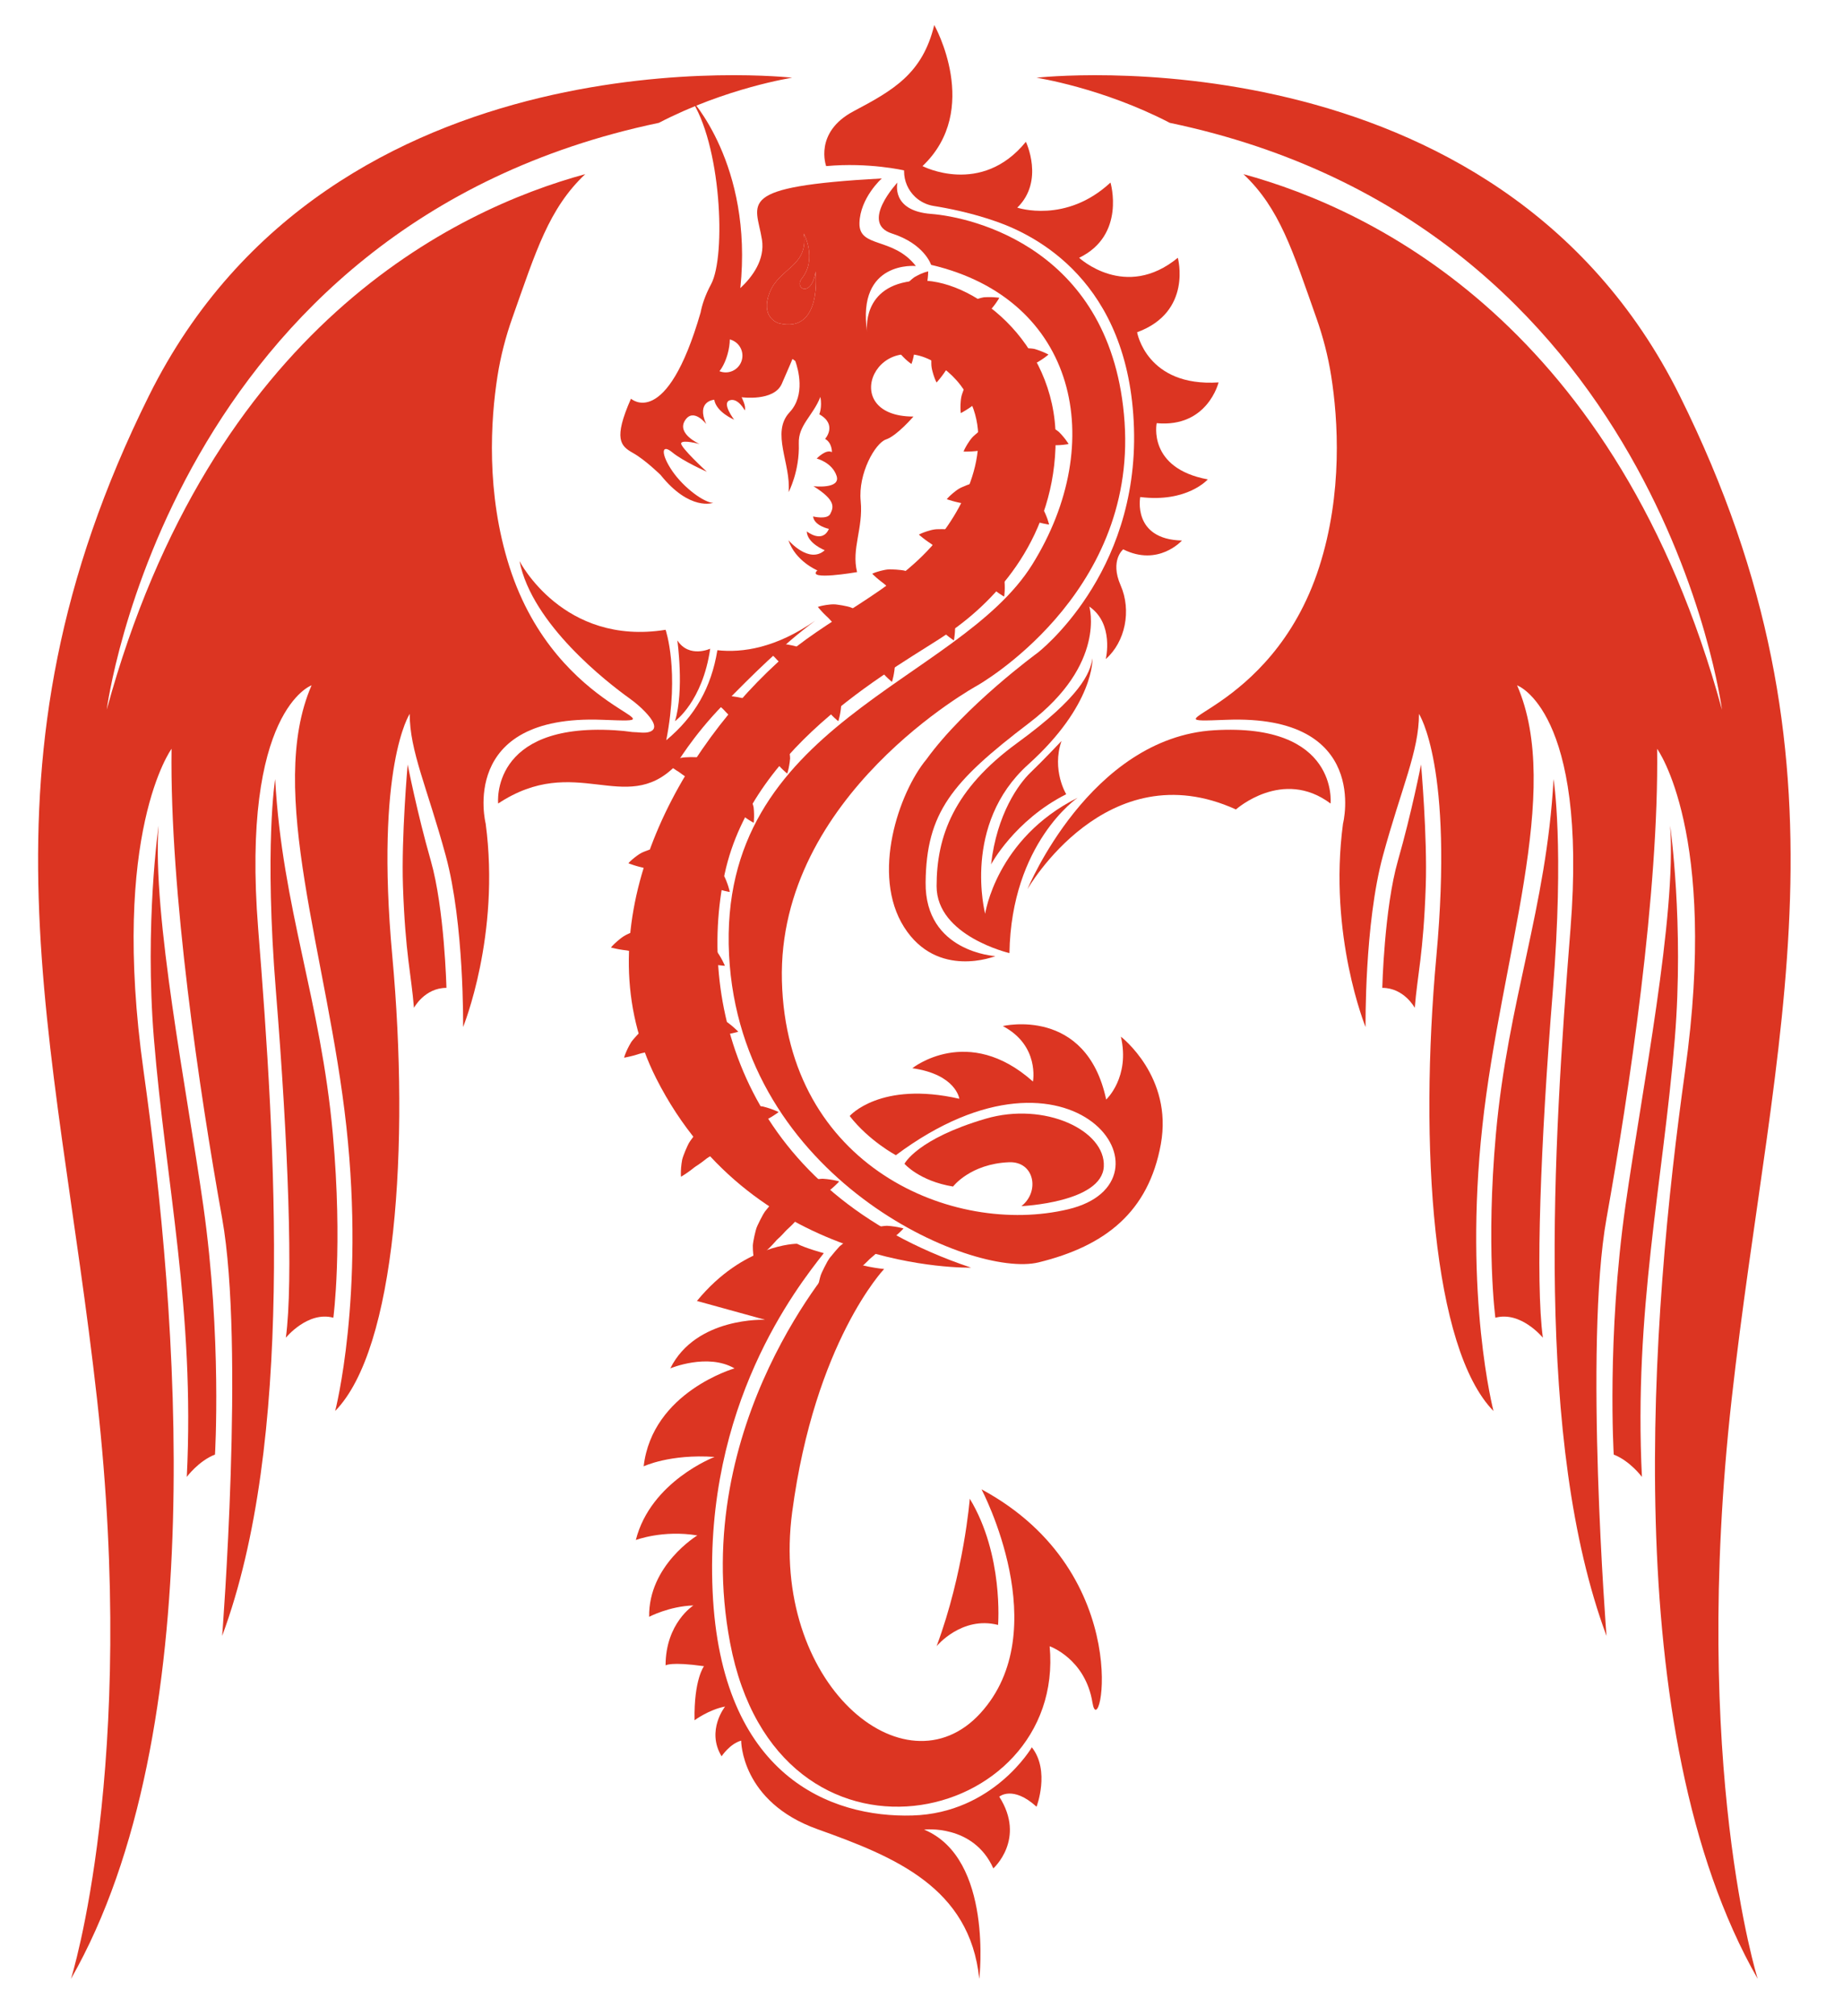 <?xml version="1.0" encoding="utf-8"?>
<!-- Generator: Adobe Illustrator 16.0.0, SVG Export Plug-In . SVG Version: 6.00 Build 0)  -->
<!DOCTYPE svg PUBLIC "-//W3C//DTD SVG 1.1//EN" "http://www.w3.org/Graphics/SVG/1.1/DTD/svg11.dtd">
<svg version="1.1" id="Layer_1" xmlns="http://www.w3.org/2000/svg" xmlns:xlink="http://www.w3.org/1999/xlink" x="0px" y="0px"
	 width="258px" height="282px" viewBox="0 0 258 282" enable-background="new 0 0 258 282" xml:space="preserve">
<g>
	<path fill="#DC3522" d="M130.346,37.055c0,0-0.932-2.934-5.482-4.386c-4.55-1.453,0.768-7.128,0.768-7.128
		s-0.987,3.948,4.716,4.387c5.702,0.438,25.438,4.824,27.082,29.166c1.645,24.342-20.669,36.842-20.669,36.842
		s-27.96,15.296-27.302,41.282c0.658,25.986,23.958,35.8,40.077,31.964c16.116-3.839,0.877-26.207-24.123-7.566
		c0,0-3.728-1.975-6.469-5.482c0,0,4.276-4.934,15.351-2.412c0,0-0.439-3.398-6.579-4.275c0,0,7.785-6.25,16.886,1.863
		c0,0,0.961-5.043-4.222-7.758c0,0,11.679-2.796,14.474,10.279c0,0,3.373-3.124,2.057-8.799c0,0,7.318,5.592,5.592,15.05
		c-1.727,9.457-7.729,14.228-17.104,16.528c-9.375,2.303-41.752-11.719-43.338-43.009c-1.645-32.44,32.072-37.993,42.433-54.604
		C155.17,61.876,150.74,41.824,130.346,37.055z"/>
	<path fill="#DC3522" d="M115.653,23.239c0,0-1.754-4.715,3.838-7.676c5.592-2.96,9.649-5.263,11.294-12.062
		c0,0,6.688,11.843-1.645,19.737c0,0,8.223,4.276,14.473-3.399c0,0,2.632,5.482-1.205,9.211c0,0,6.797,2.302,13.047-3.51
		c0,0,2.193,7.347-4.385,10.526c0,0,6.469,6.031,13.813,0c0,0,2.084,7.566-5.7,10.417c0,0,1.315,7.675,11.403,7.018
		c0,0-1.536,6.359-8.663,5.701c0,0-1.314,6.305,7.154,7.867c0,0-2.878,3.29-9.456,2.468c0,0-1.151,5.921,5.838,6.085
		c0,0-3.289,3.701-8.224,1.233c0,0-1.893,1.535-0.356,5.044c1.536,3.509,0.658,7.895-2.083,10.307c0,0,1.206-4.934-2.303-7.346
		c0,0,2.413,8.034-8.441,16.298c-10.857,8.263-14.365,12.539-14.475,22.298c-0.109,9.759,9.759,10.307,9.759,10.307
		s-8.114,3.29-12.774-4.057c-4.66-7.347-0.713-18.859,3.125-23.465c5.429-7.511,15.569-14.912,15.569-14.912
		s14.146-10.854,13.487-31.469c-0.658-20.614-13.926-26.974-19.188-28.837c-3.535-1.252-6.972-1.911-8.847-2.208
		c-0.974-0.154-1.878-0.597-2.597-1.271l0,0c-0.989-0.929-1.55-2.225-1.55-3.582v-0.121
		C126.563,23.842,121.629,22.69,115.653,23.239z"/>
	<path fill="#DC3522" d="M94.134,65.93c-1.634-2.372-1.59-3.934-0.037-2.657c1.553,1.282,4.85,2.724,4.85,2.724
		s-3.814-3.499-3.589-4.009c0.225-0.51,2.58,0.134,2.58,0.134s-3.229-1.405-2.054-3.284c1.178-1.881,2.982,0.493,2.982,0.493
		c-1.472-3.231,1.117-3.407,1.117-3.407c0.307,1.757,2.788,2.788,2.788,2.788s-1.785-2.316-0.617-2.706
		c1.165-0.388,2.101,1.405,2.101,1.405c0.243-0.543-0.44-1.835-0.44-1.835s4.518,0.631,5.626-1.876
		c1.108-2.508,1.498-3.486,1.498-3.486c0.137,0.099,0.268,0.198,0.396,0.298c0.388,1.088,1.458,4.762-0.795,7.161
		c-2.669,2.843,0.233,7.24-0.148,11.183c0,0,1.568-2.939,1.43-6.807c-0.092-2.577,2-3.886,3.021-6.521
		c0.274,1.465-0.152,2.432-0.152,2.432c2.602,1.459,0.813,3.446,0.813,3.446c1.008,0.566,0.953,1.852,0.953,1.852
		c-0.828-0.47-2.124,0.896-2.124,0.896s2.146,0.525,2.778,2.42c0.633,1.899-3.234,1.449-3.234,1.449
		c3.245,2.016,2.779,2.999,2.357,3.865c-0.417,0.857-2.412,0.369-2.412,0.369c0.158,1.312,2.215,1.737,2.215,1.737
		c-0.932,2.11-3.095,0.35-3.095,0.35c0.046,1.661,2.512,2.638,2.512,2.638c-2.211,1.979-5.084-1.404-5.084-1.404
		c0.985,2.954,4.054,4.225,4.054,4.225c-1.646,1.483,5.558,0.237,5.558,0.237c-0.819-3.265,0.88-6.101,0.505-9.939
		c-0.379-3.843,2.027-8.114,3.547-8.621c1.523-0.508,3.836-3.202,3.836-3.202c-11.029,0.005-4.925-13.656,4.121-6.825
		c0.923,0.697,1.764,1.508,2.468,2.427c5.242,6.835,1.355,16.16-3.543,21.965c-5.959,7.063-15.265,10.602-22.057,16.824
		c-15.338,14.051-27.256,37.931-16.999,58.2c13.816,27.302,44.08,26.479,44.08,26.479c-31.416-10.524-38.486-36.513-34.494-55.098
		c3.993-18.585,24.625-29.111,31.367-33.717c6.744-4.605,14.967-13.486,14.967-27.138s-11.842-22.697-19.571-22.121
		c-7.73,0.575-6.825,7.154-6.825,7.154c-1.48-10.033,6.825-9.211,6.825-9.211c-3.207-4.111-7.977-2.467-7.895-6.003
		c0.082-3.536,3.125-6.25,3.125-6.25c-20.806,1.151-17.599,3.372-16.776,8.553c0.446,2.808-1.317,5.195-3.025,6.795
		c1.806-17.334-7.035-26.596-7.035-26.596c4.366,6.26,5.069,22.088,2.941,26.045c-0.851,1.581-1.271,2.923-1.47,3.966
		c-4.796,16.565-9.745,12.052-9.745,12.052c-2.504,5.669-1.454,6.618,0.278,7.593c1.732,0.97,3.869,3.077,3.869,3.077
		c4.1,5.111,7.359,3.9,7.359,3.9C98.59,70.331,95.771,68.295,94.134,65.93z M107.759,40.893c1.371-3.454,5.428-3.619,4.77-8.224
		c0,0,1.896,3.549-0.274,6.281c-1.151,1.449,1.371,2.765,1.919-0.964c0,0,0.987,8.772-5.154,7.237
		C108.828,45.176,106.388,44.346,107.759,40.893z M100.716,51.932c0.443-0.549,0.864-1.407,1.144-2.415
		c0.203-0.731,0.301-1.435,0.303-2.031c0.684,0.173,1.282,0.651,1.581,1.351c0.508,1.19-0.044,2.566-1.234,3.075
		C101.914,52.165,101.272,52.154,100.716,51.932z"/>
	<path fill="#DC3522" d="M112.529,32.669c0,0,1.896,3.549-0.274,6.281c-1.151,1.449,1.371,2.765,1.919-0.964
		c0,0,0.987,8.772-5.154,7.237c-0.191-0.048-2.631-0.878-1.261-4.331C109.129,37.438,113.187,37.273,112.529,32.669z"/>
	<g>
		<g>
			<path fill="#DC3522" d="M127.59,50.924c0,0-0.054-0.04-0.154-0.114c-0.094-0.076-0.262-0.18-0.418-0.329
				c-0.164-0.146-0.375-0.32-0.569-0.536c-0.102-0.105-0.21-0.219-0.325-0.337c-0.11-0.126-0.188-0.295-0.291-0.457
				c-0.189-0.335-0.379-0.719-0.557-1.144c-0.198-0.435-0.253-0.854-0.355-1.324c-0.085-0.463-0.18-0.952-0.144-1.444
				c0.015-0.493,0.052-0.997,0.113-1.497c0.12-0.488,0.26-0.973,0.42-1.439c0.138-0.475,0.402-0.896,0.642-1.3
				c0.257-0.397,0.469-0.791,0.789-1.098c0.304-0.314,0.605-0.594,0.892-0.834c0.151-0.115,0.276-0.235,0.428-0.326
				c0.157-0.083,0.307-0.162,0.447-0.237c0.27-0.151,0.535-0.25,0.743-0.333c0.202-0.088,0.392-0.124,0.506-0.16
				c0.118-0.031,0.181-0.048,0.181-0.048s-0.002,0.068-0.01,0.197c-0.01,0.124-0.002,0.324-0.031,0.534
				c-0.024,0.217-0.041,0.481-0.095,0.746c-0.049,0.269-0.089,0.571-0.112,0.902c-0.035,0.322-0.084,0.654-0.148,0.985
				c-0.087,0.32-0.075,0.699-0.15,1.041c-0.053,0.352-0.158,0.689-0.182,1.057c-0.049,0.358-0.121,0.713-0.214,1.063
				c-0.038,0.359-0.098,0.716-0.18,1.068c-0.111,0.352-0.126,0.703-0.204,1.051c-0.051,0.337-0.195,0.713-0.229,1.008
				c-0.058,0.309-0.135,0.619-0.219,0.925c-0.103,0.295-0.162,0.628-0.199,0.922c-0.035,0.288-0.108,0.552-0.158,0.767
				c-0.042,0.212-0.121,0.393-0.154,0.509C127.611,50.86,127.59,50.924,127.59,50.924z"/>
			<path fill="#DC3522" d="M139.893,41.664c0,0-0.14,0.269-0.42,0.662c-0.141,0.194-0.309,0.438-0.518,0.685
				c-0.215,0.245-0.454,0.521-0.629,0.824c-0.198,0.293-0.408,0.586-0.633,0.865c-0.23,0.252-0.438,0.648-0.688,0.948
				c-0.238,0.326-0.521,0.614-0.74,0.971c-0.229,0.345-0.494,0.662-0.757,0.981c-0.229,0.345-0.454,0.69-0.719,1.009
				c-0.274,0.314-0.472,0.664-0.712,0.987c-0.217,0.332-0.529,0.621-0.711,0.947c-0.209,0.315-0.43,0.617-0.652,0.9
				c-0.244,0.279-0.427,0.554-0.593,0.805c-0.17,0.25-0.353,0.471-0.497,0.66c-0.294,0.376-0.514,0.604-0.514,0.604
				s-0.146-0.25-0.31-0.712c-0.079-0.23-0.184-0.518-0.264-0.852c-0.093-0.337-0.165-0.718-0.16-1.126
				c-0.01-0.412-0.001-0.863,0.034-1.344c0.015-0.488,0.186-0.952,0.318-1.457c0.154-0.494,0.295-1.028,0.586-1.488
				c0.252-0.483,0.552-0.953,0.847-1.423c0.364-0.418,0.729-0.837,1.12-1.219c0.359-0.407,0.824-0.699,1.255-0.987
				c0.448-0.277,0.825-0.558,1.313-0.734c0.467-0.186,0.91-0.332,1.314-0.445c0.204-0.048,0.396-0.115,0.576-0.135
				c0.182-0.008,0.348-0.022,0.512-0.023c0.323-0.012,0.618,0.008,0.857,0.016C139.596,41.607,139.893,41.664,139.893,41.664z"/>
			<path fill="#DC3522" d="M146.773,49.604c0,0-0.222,0.206-0.617,0.482c-0.199,0.135-0.439,0.308-0.719,0.47
				c-0.287,0.157-0.604,0.335-0.871,0.563c-0.285,0.209-0.582,0.414-0.887,0.602c-0.304,0.158-0.633,0.462-0.97,0.66
				c-0.334,0.227-0.696,0.401-1.022,0.663c-0.332,0.247-0.688,0.457-1.045,0.669c-0.332,0.247-0.66,0.496-1.017,0.707
				c-0.364,0.203-0.669,0.466-1.004,0.688c-0.315,0.24-0.707,0.407-0.988,0.652c-0.304,0.227-0.612,0.436-0.919,0.628
				c-0.322,0.18-0.589,0.376-0.828,0.557c-0.246,0.178-0.492,0.324-0.691,0.453c-0.403,0.255-0.688,0.396-0.688,0.396
				s-0.052-0.284-0.052-0.774c0.003-0.244,0.002-0.55,0.039-0.892c0.026-0.348,0.087-0.731,0.229-1.114
				c0.129-0.391,0.289-0.813,0.484-1.253c0.18-0.454,0.495-0.834,0.791-1.264c0.313-0.413,0.624-0.868,1.055-1.204
				c0.4-0.369,0.84-0.71,1.276-1.054c0.485-0.271,0.97-0.541,1.466-0.769c0.477-0.262,1.014-0.379,1.516-0.505
				c0.517-0.11,0.965-0.247,1.484-0.248c0.502-0.018,0.969-0.006,1.389,0.024c0.207,0.023,0.41,0.025,0.588,0.068
				c0.172,0.053,0.334,0.095,0.49,0.15c0.307,0.098,0.578,0.215,0.801,0.305C146.514,49.45,146.773,49.604,146.773,49.604z"/>
			<path fill="#DC3522" d="M149.594,62.119c0,0-0.295,0.069-0.775,0.114c-0.238,0.019-0.532,0.051-0.855,0.053
				c-0.326-0.004-0.689-0.006-1.035,0.06c-0.352,0.04-0.71,0.072-1.068,0.084c-0.342-0.012-0.777,0.09-1.168,0.096
				c-0.401,0.031-0.805,0.005-1.217,0.07c-0.412,0.051-0.824,0.057-1.238,0.065c-0.41,0.05-0.82,0.104-1.233,0.111
				c-0.417-0.003-0.812,0.075-1.213,0.104c-0.394,0.053-0.815,0.004-1.183,0.078c-0.375,0.047-0.748,0.075-1.107,0.092
				c-0.37-0.003-0.698,0.036-0.996,0.074c-0.301,0.033-0.588,0.039-0.824,0.053c-0.478,0.022-0.794,0.005-0.794,0.005
				s0.095-0.273,0.339-0.699c0.123-0.211,0.272-0.477,0.473-0.755c0.195-0.29,0.438-0.593,0.752-0.855
				c0.306-0.275,0.652-0.563,1.041-0.85c0.38-0.307,0.843-0.48,1.313-0.708c0.477-0.205,0.973-0.446,1.512-0.525
				c0.531-0.123,1.082-0.202,1.631-0.284c0.556,0.005,1.111,0.009,1.654,0.056c0.545,0.008,1.067,0.171,1.566,0.31
				c0.503,0.16,0.962,0.263,1.413,0.519c0.444,0.232,0.846,0.474,1.194,0.707c0.17,0.124,0.345,0.226,0.478,0.351
				c0.124,0.131,0.244,0.248,0.353,0.372c0.219,0.237,0.396,0.474,0.547,0.661C149.443,61.857,149.594,62.119,149.594,62.119z"/>
			<path fill="#DC3522" d="M146.859,73.383c0,0-0.303-0.024-0.773-0.132c-0.232-0.056-0.523-0.117-0.83-0.215
				c-0.311-0.104-0.654-0.22-1.003-0.264c-0.347-0.07-0.698-0.151-1.042-0.25c-0.32-0.118-0.768-0.156-1.141-0.271
				c-0.394-0.095-0.768-0.244-1.18-0.31c-0.406-0.079-0.803-0.201-1.197-0.321c-0.406-0.079-0.813-0.154-1.209-0.275
				c-0.396-0.133-0.795-0.181-1.185-0.277c-0.391-0.071-0.776-0.249-1.147-0.292c-0.373-0.071-0.735-0.159-1.084-0.255
				c-0.351-0.117-0.674-0.182-0.969-0.238c-0.297-0.062-0.572-0.145-0.801-0.205c-0.46-0.126-0.756-0.24-0.756-0.24
				s0.175-0.23,0.538-0.561c0.183-0.162,0.407-0.368,0.685-0.571c0.275-0.216,0.601-0.428,0.979-0.581
				c0.376-0.168,0.796-0.333,1.253-0.486c0.457-0.174,0.95-0.195,1.467-0.267c0.517-0.047,1.063-0.124,1.601-0.032
				c0.543,0.048,1.092,0.144,1.641,0.234c0.525,0.177,1.053,0.353,1.555,0.565c0.516,0.176,0.963,0.493,1.395,0.779
				c0.431,0.309,0.834,0.548,1.185,0.931c0.351,0.359,0.656,0.712,0.917,1.042c0.122,0.17,0.26,0.321,0.346,0.48
				c0.078,0.164,0.155,0.313,0.219,0.464c0.136,0.293,0.231,0.573,0.316,0.798C146.797,73.087,146.859,73.383,146.859,73.383z"/>
			<path fill="#DC3522" d="M140.57,83.463c0,0-0.271-0.137-0.666-0.412c-0.195-0.14-0.44-0.306-0.688-0.512
				c-0.247-0.213-0.524-0.449-0.83-0.622c-0.294-0.195-0.59-0.401-0.87-0.623c-0.255-0.229-0.654-0.433-0.955-0.68
				c-0.328-0.235-0.619-0.516-0.979-0.73c-0.346-0.227-0.667-0.487-0.988-0.748c-0.347-0.227-0.693-0.448-1.016-0.709
				c-0.316-0.272-0.668-0.466-0.994-0.703c-0.334-0.213-0.626-0.522-0.954-0.702c-0.317-0.205-0.622-0.424-0.907-0.644
				c-0.281-0.24-0.557-0.421-0.81-0.585c-0.251-0.169-0.475-0.349-0.665-0.491c-0.379-0.29-0.61-0.507-0.61-0.507
				s0.249-0.147,0.709-0.316c0.23-0.082,0.516-0.188,0.848-0.272c0.336-0.097,0.717-0.172,1.125-0.171
				c0.412-0.014,0.863-0.009,1.345,0.021c0.487,0.011,0.954,0.176,1.459,0.305c0.496,0.15,1.03,0.285,1.495,0.571
				c0.484,0.248,0.958,0.543,1.431,0.834c0.421,0.361,0.845,0.723,1.229,1.108c0.412,0.356,0.707,0.819,1,1.246
				c0.281,0.447,0.563,0.82,0.746,1.307c0.188,0.465,0.342,0.907,0.457,1.311c0.051,0.204,0.119,0.396,0.141,0.576
				c0.01,0.181,0.027,0.348,0.027,0.512c0.016,0.322,0,0.617-0.006,0.857C140.625,83.165,140.57,83.463,140.57,83.463z"/>
			<path fill="#DC3522" d="M133.532,89.592c0,0-0.263-0.151-0.642-0.449c-0.188-0.15-0.424-0.329-0.66-0.549
				c-0.234-0.227-0.498-0.479-0.793-0.667c-0.285-0.212-0.566-0.435-0.836-0.672c-0.24-0.243-0.627-0.468-0.914-0.731
				c-0.314-0.254-0.589-0.549-0.936-0.784c-0.333-0.246-0.639-0.524-0.946-0.803c-0.333-0.245-0.668-0.486-0.974-0.765
				c-0.301-0.289-0.642-0.503-0.953-0.757c-0.322-0.231-0.596-0.558-0.913-0.755c-0.306-0.223-0.597-0.458-0.87-0.693
				c-0.267-0.256-0.533-0.452-0.776-0.63c-0.241-0.182-0.454-0.374-0.636-0.526c-0.362-0.312-0.581-0.541-0.581-0.541
				s0.257-0.134,0.726-0.276c0.234-0.069,0.526-0.159,0.863-0.225c0.34-0.077,0.725-0.131,1.132-0.107
				c0.412,0.01,0.862,0.039,1.34,0.096c0.487,0.038,0.942,0.229,1.44,0.386c0.487,0.178,1.013,0.343,1.46,0.654
				c0.471,0.275,0.926,0.596,1.381,0.913c0.4,0.384,0.803,0.769,1.166,1.176c0.391,0.379,0.66,0.856,0.928,1.3
				c0.256,0.462,0.52,0.851,0.672,1.347c0.164,0.475,0.29,0.924,0.385,1.334c0.037,0.206,0.096,0.4,0.106,0.582
				c-0.001,0.181,0.007,0.349,0,0.513c-0.003,0.322-0.036,0.617-0.056,0.855C133.602,89.298,133.532,89.592,133.532,89.592z"/>
			<path fill="#DC3522" d="M124.865,95.394c0,0-0.244-0.178-0.591-0.515c-0.17-0.17-0.386-0.372-0.598-0.616
				c-0.209-0.251-0.444-0.528-0.718-0.748c-0.259-0.24-0.517-0.492-0.759-0.756c-0.213-0.268-0.574-0.532-0.832-0.825
				c-0.286-0.285-0.527-0.608-0.847-0.879c-0.305-0.279-0.579-0.589-0.855-0.898c-0.305-0.279-0.612-0.555-0.887-0.863
				c-0.269-0.319-0.584-0.568-0.867-0.854c-0.295-0.264-0.534-0.617-0.828-0.847c-0.28-0.255-0.544-0.52-0.791-0.782
				c-0.238-0.283-0.482-0.506-0.705-0.709c-0.221-0.206-0.412-0.42-0.576-0.591c-0.327-0.349-0.52-0.6-0.52-0.6
				s0.27-0.105,0.751-0.198c0.24-0.043,0.54-0.103,0.882-0.131c0.347-0.041,0.735-0.054,1.138,0.014
				c0.408,0.053,0.853,0.13,1.323,0.237c0.48,0.089,0.913,0.328,1.392,0.536c0.465,0.229,0.971,0.448,1.382,0.806
				c0.439,0.324,0.857,0.69,1.277,1.055c0.357,0.425,0.716,0.85,1.033,1.292c0.349,0.419,0.566,0.923,0.785,1.392
				c0.206,0.486,0.426,0.901,0.526,1.41c0.112,0.49,0.19,0.95,0.24,1.367c0.016,0.21,0.053,0.409,0.044,0.591
				c-0.02,0.18-0.03,0.348-0.055,0.51c-0.038,0.32-0.101,0.609-0.146,0.846C124.966,95.108,124.865,95.394,124.865,95.394z"/>
			<path fill="#DC3522" d="M117.354,100.897c0,0-0.244-0.178-0.591-0.515c-0.17-0.17-0.386-0.372-0.598-0.616
				c-0.209-0.251-0.444-0.528-0.718-0.748c-0.259-0.24-0.517-0.491-0.759-0.756c-0.213-0.268-0.574-0.532-0.832-0.825
				c-0.286-0.285-0.527-0.608-0.846-0.879c-0.306-0.279-0.58-0.589-0.855-0.897c-0.306-0.279-0.613-0.556-0.888-0.864
				c-0.269-0.319-0.584-0.568-0.867-0.854c-0.295-0.264-0.533-0.617-0.828-0.847c-0.281-0.255-0.545-0.52-0.791-0.782
				c-0.239-0.283-0.482-0.506-0.705-0.708c-0.221-0.207-0.412-0.421-0.577-0.592c-0.327-0.349-0.52-0.6-0.52-0.6
				s0.27-0.105,0.751-0.198c0.24-0.043,0.54-0.103,0.882-0.131c0.347-0.041,0.735-0.054,1.138,0.014
				c0.408,0.053,0.853,0.13,1.323,0.237c0.48,0.09,0.913,0.328,1.391,0.536c0.465,0.229,0.971,0.448,1.382,0.807
				c0.439,0.323,0.857,0.69,1.277,1.054c0.357,0.425,0.716,0.85,1.033,1.293c0.349,0.418,0.566,0.922,0.785,1.391
				c0.206,0.486,0.426,0.901,0.526,1.41c0.112,0.49,0.19,0.95,0.24,1.368c0.016,0.209,0.053,0.408,0.045,0.591
				c-0.02,0.179-0.03,0.347-0.055,0.509c-0.037,0.32-0.101,0.609-0.146,0.846C117.455,100.612,117.354,100.897,117.354,100.897z"/>
			<path fill="#DC3522" d="M110.208,108.225c0,0-0.244-0.178-0.591-0.515c-0.17-0.17-0.386-0.372-0.598-0.616
				c-0.209-0.25-0.444-0.528-0.718-0.747c-0.259-0.24-0.517-0.492-0.759-0.756c-0.213-0.268-0.574-0.533-0.832-0.825
				c-0.286-0.285-0.527-0.608-0.847-0.879c-0.305-0.279-0.579-0.589-0.855-0.898c-0.305-0.279-0.612-0.555-0.887-0.863
				c-0.269-0.319-0.584-0.568-0.867-0.854c-0.295-0.264-0.534-0.617-0.828-0.847c-0.28-0.255-0.544-0.52-0.791-0.782
				c-0.238-0.283-0.481-0.506-0.704-0.708c-0.221-0.207-0.412-0.421-0.577-0.592c-0.327-0.349-0.52-0.6-0.52-0.6
				s0.27-0.105,0.751-0.198c0.24-0.043,0.54-0.103,0.882-0.131c0.347-0.041,0.735-0.054,1.138,0.014
				c0.408,0.053,0.853,0.13,1.322,0.237c0.48,0.089,0.913,0.328,1.392,0.536c0.465,0.229,0.971,0.448,1.382,0.806
				c0.439,0.323,0.857,0.69,1.277,1.054c0.357,0.425,0.716,0.85,1.033,1.293c0.348,0.418,0.565,0.922,0.785,1.392
				c0.206,0.486,0.426,0.9,0.525,1.409c0.113,0.49,0.19,0.95,0.24,1.368c0.017,0.209,0.053,0.408,0.045,0.591
				c-0.02,0.179-0.03,0.347-0.055,0.509c-0.038,0.32-0.101,0.609-0.146,0.846C110.31,107.939,110.208,108.225,110.208,108.225z"/>
			<path fill="#DC3522" d="M105.51,115.107c0,0-0.274-0.129-0.678-0.393c-0.199-0.135-0.449-0.292-0.704-0.491
				c-0.253-0.206-0.537-0.435-0.848-0.598c-0.3-0.187-0.601-0.385-0.889-0.598c-0.261-0.222-0.665-0.413-0.974-0.652
				c-0.335-0.226-0.634-0.496-0.998-0.701c-0.353-0.217-0.681-0.468-1.01-0.719c-0.353-0.217-0.707-0.429-1.036-0.68
				c-0.324-0.263-0.682-0.446-1.014-0.674c-0.34-0.203-0.641-0.504-0.974-0.674c-0.324-0.196-0.633-0.406-0.925-0.617
				c-0.288-0.232-0.569-0.405-0.826-0.562c-0.256-0.161-0.484-0.335-0.679-0.472c-0.387-0.279-0.624-0.489-0.624-0.489
				s0.245-0.154,0.7-0.337c0.227-0.089,0.51-0.203,0.841-0.297c0.333-0.106,0.711-0.192,1.119-0.203
				c0.411-0.025,0.862-0.034,1.344-0.019c0.489-0.004,0.958,0.148,1.468,0.262c0.5,0.137,1.038,0.256,1.51,0.528
				c0.493,0.234,0.973,0.516,1.455,0.792c0.431,0.35,0.864,0.698,1.26,1.072c0.421,0.345,0.73,0.798,1.035,1.217
				c0.295,0.438,0.589,0.804,0.784,1.284c0.204,0.46,0.368,0.897,0.496,1.297c0.056,0.202,0.13,0.392,0.156,0.571
				c0.015,0.181,0.037,0.347,0.043,0.511c0.024,0.322,0.017,0.618,0.017,0.857C105.556,114.809,105.51,115.107,105.51,115.107z"/>
			<path fill="#DC3522" d="M102.16,124.786c0,0-0.3-0.035-0.768-0.157c-0.231-0.063-0.519-0.134-0.823-0.241
				c-0.305-0.115-0.646-0.241-0.993-0.298c-0.344-0.081-0.692-0.173-1.033-0.284c-0.318-0.127-0.762-0.181-1.131-0.308
				c-0.389-0.107-0.758-0.27-1.169-0.349c-0.403-0.093-0.794-0.227-1.186-0.36c-0.403-0.093-0.807-0.181-1.198-0.314
				c-0.391-0.146-0.789-0.207-1.175-0.316c-0.387-0.084-0.769-0.274-1.138-0.329c-0.37-0.084-0.73-0.184-1.074-0.291
				c-0.347-0.129-0.668-0.203-0.962-0.27c-0.294-0.071-0.566-0.163-0.793-0.231c-0.456-0.142-0.748-0.266-0.748-0.266
				s0.183-0.225,0.556-0.542c0.187-0.156,0.419-0.354,0.703-0.549c0.282-0.206,0.613-0.408,0.997-0.549
				c0.381-0.154,0.807-0.307,1.269-0.444c0.461-0.158,0.956-0.164,1.475-0.219c0.517-0.029,1.066-0.088,1.6,0.021
				c0.542,0.064,1.086,0.179,1.631,0.288c0.52,0.193,1.042,0.387,1.536,0.616c0.509,0.192,0.947,0.523,1.368,0.824
				c0.419,0.322,0.814,0.574,1.152,0.969c0.339,0.37,0.633,0.733,0.882,1.071c0.117,0.174,0.248,0.33,0.33,0.492
				c0.071,0.166,0.145,0.316,0.203,0.47c0.125,0.298,0.212,0.581,0.289,0.809C102.108,124.488,102.16,124.786,102.16,124.786z"/>
			<path fill="#DC3522" d="M101.475,135.116c0,0-0.319-0.003-0.83-0.077c-0.253-0.04-0.566-0.081-0.904-0.158
				c-0.172-0.033-0.347-0.082-0.535-0.127c-0.179-0.02-0.367-0.04-0.563-0.062c-0.38-0.048-0.77-0.106-1.156-0.187
				c-0.38-0.086-0.856-0.103-1.282-0.193c-0.221-0.032-0.438-0.082-0.657-0.132c-0.216-0.058-0.455-0.049-0.679-0.095
				c-0.458-0.05-0.907-0.157-1.362-0.236c-0.459-0.054-0.918-0.103-1.37-0.196c-0.452-0.106-0.901-0.116-1.343-0.19
				c-0.439-0.045-0.881-0.197-1.293-0.209c-0.416-0.046-0.821-0.108-1.207-0.18c-0.391-0.094-0.747-0.133-1.071-0.171
				c-0.325-0.041-0.625-0.105-0.875-0.151c-0.501-0.097-0.82-0.192-0.82-0.192s0.187-0.244,0.57-0.599
				c0.192-0.175,0.43-0.396,0.721-0.618c0.288-0.233,0.629-0.468,1.027-0.646c0.395-0.191,0.836-0.384,1.314-0.566
				c0.477-0.209,1-0.261,1.545-0.367c0.545-0.077,1.119-0.202,1.697-0.148c0.58,0.008,1.169,0.063,1.758,0.114
				c0.577,0.122,1.152,0.27,1.706,0.44c0.563,0.138,1.08,0.402,1.569,0.665c0.492,0.271,0.95,0.494,1.37,0.833
				c0.418,0.335,0.79,0.668,1.112,0.982c0.158,0.161,0.312,0.308,0.443,0.459c0.106,0.161,0.212,0.308,0.303,0.459
				c0.188,0.29,0.333,0.57,0.458,0.795C101.363,134.817,101.475,135.116,101.475,135.116z"/>
			<path fill="#DC3522" d="M103.349,144.343c0,0-0.307,0.106-0.821,0.212c-0.256,0.049-0.57,0.116-0.921,0.159
				c-0.177,0.027-0.361,0.04-0.557,0.063c-0.191,0.033-0.372,0.086-0.565,0.131c-0.381,0.089-0.775,0.17-1.173,0.23
				c-0.386,0.03-0.851,0.204-1.286,0.269c-0.444,0.094-0.898,0.125-1.349,0.265c-0.451,0.119-0.912,0.196-1.373,0.275
				c-0.45,0.127-0.898,0.258-1.357,0.343c-0.465,0.071-0.889,0.233-1.328,0.343c-0.425,0.135-0.899,0.163-1.288,0.319
				c-0.403,0.128-0.805,0.235-1.192,0.327c-0.402,0.074-0.748,0.187-1.062,0.289c-0.317,0.101-0.622,0.168-0.872,0.232
				c-0.504,0.125-0.84,0.174-0.84,0.174s0.073-0.303,0.285-0.791c0.107-0.242,0.238-0.547,0.419-0.873
				c0.087-0.168,0.191-0.336,0.298-0.521c0.114-0.176,0.261-0.326,0.403-0.504c0.294-0.34,0.633-0.7,1.011-1.067
				c0.367-0.388,0.846-0.643,1.321-0.962c0.486-0.294,0.986-0.633,1.559-0.805c0.558-0.217,1.142-0.395,1.724-0.573
				c0.603-0.087,1.206-0.176,1.802-0.219c0.592-0.086,1.187-0.001,1.751,0.06c0.572,0.082,1.089,0.107,1.62,0.301
				c0.521,0.168,0.997,0.352,1.417,0.533c0.207,0.1,0.415,0.176,0.583,0.281c0.16,0.116,0.313,0.219,0.454,0.329
				c0.284,0.21,0.524,0.424,0.723,0.593C103.134,144.1,103.349,144.343,103.349,144.343z"/>
			<path fill="#DC3522" d="M108.997,155.58c0,0-0.249,0.208-0.693,0.486c-0.223,0.138-0.492,0.313-0.805,0.477
				c-0.156,0.089-0.323,0.166-0.499,0.256c-0.167,0.1-0.318,0.213-0.482,0.322c-0.326,0.218-0.665,0.434-1.016,0.63
				c-0.35,0.166-0.723,0.493-1.108,0.706c-0.382,0.245-0.795,0.436-1.168,0.725c-0.379,0.271-0.783,0.508-1.187,0.744
				c-0.376,0.277-0.749,0.559-1.147,0.801c-0.41,0.23-0.75,0.532-1.121,0.789c-0.351,0.275-0.783,0.471-1.091,0.754
				c-0.332,0.264-0.669,0.506-0.999,0.729c-0.35,0.211-0.634,0.438-0.891,0.646c-0.262,0.207-0.522,0.377-0.733,0.525
				c-0.427,0.295-0.724,0.459-0.724,0.459s-0.038-0.309-0.013-0.84c0.015-0.266,0.029-0.596,0.083-0.966
				c0.022-0.188,0.06-0.382,0.095-0.593c0.044-0.205,0.128-0.396,0.199-0.613c0.155-0.424,0.344-0.879,0.568-1.355
				c0.206-0.492,0.564-0.9,0.896-1.367c0.351-0.446,0.698-0.94,1.173-1.305c0.445-0.4,0.929-0.771,1.41-1.146
				c0.533-0.295,1.066-0.59,1.609-0.842c0.523-0.289,1.109-0.422,1.659-0.564c0.564-0.124,1.058-0.283,1.622-0.291
				c0.547-0.027,1.057-0.023,1.515-0.002c0.228,0.02,0.45,0.018,0.645,0.057c0.19,0.053,0.37,0.094,0.541,0.147
				c0.34,0.096,0.64,0.211,0.886,0.299C108.71,155.43,108.997,155.58,108.997,155.58z"/>
			<path fill="#DC3522" d="M117.475,165.286c0,0-0.208,0.249-0.595,0.604c-0.194,0.174-0.428,0.395-0.707,0.611
				c-0.137,0.114-0.288,0.221-0.445,0.341c-0.147,0.128-0.274,0.265-0.417,0.404c-0.281,0.272-0.577,0.544-0.887,0.801
				c-0.314,0.228-0.623,0.615-0.963,0.894c-0.332,0.311-0.705,0.572-1.019,0.924c-0.325,0.335-0.68,0.639-1.034,0.943
				c-0.32,0.342-0.637,0.686-0.985,0.993c-0.362,0.302-0.642,0.659-0.961,0.979c-0.295,0.334-0.686,0.604-0.938,0.938
				c-0.279,0.318-0.567,0.618-0.852,0.896c-0.306,0.27-0.545,0.545-0.76,0.796c-0.221,0.249-0.446,0.464-0.627,0.647
				c-0.367,0.366-0.63,0.582-0.63,0.582s-0.093-0.298-0.164-0.824c-0.033-0.264-0.078-0.592-0.091-0.965
				c-0.012-0.188-0.009-0.387-0.013-0.601c0.006-0.209,0.055-0.414,0.085-0.64c0.077-0.443,0.181-0.926,0.316-1.437
				c0.115-0.521,0.393-0.987,0.636-1.506c0.265-0.503,0.519-1.051,0.92-1.493c0.366-0.474,0.775-0.927,1.182-1.381
				c0.472-0.385,0.943-0.771,1.431-1.117c0.462-0.379,1.016-0.613,1.531-0.853c0.533-0.224,0.989-0.47,1.543-0.578
				c0.534-0.125,1.035-0.214,1.49-0.274c0.228-0.021,0.445-0.063,0.645-0.059c0.197,0.018,0.381,0.023,0.558,0.047
				c0.352,0.033,0.667,0.094,0.925,0.135C117.166,165.188,117.475,165.286,117.475,165.286z"/>
			<path fill="#DC3522" d="M126.481,171.865c0,0-0.208,0.248-0.595,0.604c-0.194,0.174-0.428,0.396-0.707,0.612
				c-0.137,0.114-0.288,0.221-0.444,0.341c-0.147,0.127-0.275,0.266-0.417,0.403c-0.281,0.272-0.577,0.545-0.887,0.802
				c-0.314,0.227-0.623,0.615-0.963,0.895c-0.332,0.31-0.705,0.57-1.019,0.922c-0.325,0.336-0.68,0.64-1.034,0.945
				c-0.32,0.34-0.637,0.684-0.986,0.992c-0.361,0.301-0.641,0.658-0.961,0.979c-0.295,0.334-0.686,0.604-0.938,0.938
				c-0.28,0.317-0.567,0.617-0.853,0.896c-0.306,0.27-0.545,0.545-0.76,0.796c-0.221,0.249-0.446,0.464-0.627,0.647
				c-0.368,0.366-0.63,0.581-0.63,0.581s-0.093-0.297-0.164-0.823c-0.032-0.264-0.078-0.592-0.091-0.965
				c-0.012-0.188-0.009-0.387-0.013-0.601c0.007-0.209,0.055-0.414,0.085-0.64c0.077-0.443,0.181-0.926,0.316-1.437
				c0.115-0.521,0.393-0.987,0.636-1.506c0.265-0.502,0.518-1.052,0.92-1.493c0.366-0.475,0.775-0.926,1.182-1.381
				c0.472-0.385,0.943-0.771,1.431-1.116c0.463-0.379,1.016-0.612,1.531-0.853c0.533-0.225,0.989-0.471,1.543-0.578
				c0.533-0.125,1.035-0.215,1.49-0.274c0.228-0.021,0.445-0.063,0.645-0.059c0.197,0.017,0.381,0.024,0.559,0.047
				c0.352,0.033,0.667,0.094,0.925,0.135C126.172,171.768,126.481,171.865,126.481,171.865z"/>
		</g>
	</g>
	<g>
		<path fill="#DC3522" d="M171.693,100.703c-12.729,0.494,6.238-0.305,12.992-21.41c3.299-10.301,2.631-20.591,1.666-26.707
			c-0.436-2.748-1.133-5.448-2.061-8.07c-3.339-9.437-5.126-15.338-10.221-20.152c18.316,4.992,52.347,21.373,66.986,74.924
			c0,0-8.717-67.738-77.295-82.101c-9.432-4.9-18.658-6.313-18.658-6.313s64.32-7.302,90.049,44.502
			c25.729,51.805,12.996,89.019,7.26,140.386s3.65,81.092,3.65,81.092c-19.816-34.68-14.862-93.607-10.17-126.982
			c4.693-33.375-3.91-45.108-3.91-45.108c0.261,20.077-3.912,47.977-7.088,65.708c-3.175,17.73,0,58.398,0,58.398
			c-10.082-27.119-7.475-68.319-5.041-98.915c2.435-30.596-7.475-34.072-7.475-34.072c6.432,14.776-2.26,37.896-4.868,61.714
			c-2.606,23.814,1.565,39.809,1.565,39.809c-8.52-8.691-10.432-37.027-7.997-63.625c2.435-26.597-2.435-33.898-2.435-33.898
			c0,5.216-2.435,10.257-5.041,19.817c-2.607,9.562-2.435,23.989-2.435,23.989s-5.244-12.821-3.158-28.467
			C188.014,115.218,191.908,99.92,171.693,100.703z"/>
		<path fill="#DC3522" d="M209.406,158.689c1.689-18.791,7.078-31.576,8.076-49.692c0,0,1.531,9.443-0.114,29.778
			c-1.708,21.118-2.44,40.557-1.384,48.375c0,0-3.073-3.768-6.648-2.795C209.336,184.355,207.996,174.376,209.406,158.689z"/>
		<path fill="#DC3522" d="M233.799,115.508c0,0,1.963,13.767,0.658,29.77c-1.645,20.175-5.756,38.106-4.605,61.349
			c0,0-1.645-2.229-3.947-3.125c0,0-0.985-16.351,1.646-34.868C229.836,152.537,234.712,128.125,233.799,115.508z"/>
		<path fill="#DC3522" d="M198.932,106.954c0,0,0.896,10.104,0.657,17.023c-0.329,9.532-1.167,12.372-1.538,17.023
			c0,0-1.484-2.796-4.547-2.796c0,0,0.271-11.098,2.191-17.802C197.615,113.698,198.932,106.954,198.932,106.954z"/>
		<path fill="#DC3522" d="M169.998,102.162c17.441-1.03,16.268,10.256,16.268,10.256c-6.707-5.031-13.248,0.828-13.248,0.828
			c-18.115-8.229-29.185,11.15-29.185,11.15S152.555,103.193,169.998,102.162z"/>
		<path fill="#DC3522" d="M142.408,103.939c8.881-6.469,10.197-9.759,10.525-11.842c0,0,0.328,6.467-8.992,14.856
			c-9.319,8.389-6.029,20.889-6.029,20.889s1.535-10.525,12.938-16.228c0,0-9.279,6.292-9.539,21.729c0,0-10.197-2.379-10.197-9.368
			C131.113,116.987,133.525,110.409,142.408,103.939z"/>
		<path fill="#DC3522" d="M138.734,120.936c0.822-7.072,3.865-11.267,5.548-12.875c1.684-1.608,4.319-4.395,4.319-4.395
			c-1.41,4.072,0.658,7.447,0.658,7.447C142.023,114.768,138.734,120.936,138.734,120.936z"/>
	</g>
	<g>
		<path fill="#DC3522" d="M13.587,195.762c-5.736-51.367-18.468-88.582,7.26-140.387c25.729-51.804,90.049-44.502,90.049-44.502
			s-9.228,1.413-18.659,6.313C23.658,31.549,14.942,99.287,14.942,99.287c14.641-53.551,48.67-69.932,66.986-74.924
			c-5.094,4.814-6.881,10.716-10.219,20.152c-0.928,2.622-1.625,5.322-2.059,8.07c-0.966,6.116-1.633,16.406,1.665,26.707
			c6.755,21.105,25.722,21.904,12.993,21.41c-20.214-0.783-16.32,14.515-16.32,14.515c2.086,15.646-3.159,28.469-3.159,28.469
			s0.174-14.43-2.434-23.991c-2.607-9.561-5.042-14.602-5.042-19.817c0,0-4.867,7.302-2.434,33.898
			c2.434,26.598,0.521,54.934-7.997,63.625c0,0,4.172-15.992,1.564-39.809c-2.607-23.816-11.299-46.937-4.868-61.713
			c0,0-9.909,3.477-7.475,34.072c2.434,30.596,5.041,71.796-5.042,98.915c0,0,3.175-40.668,0-58.397
			c-3.175-17.732-7.347-45.632-7.086-65.708c0,0-8.605,11.733-3.911,45.108c4.693,33.375,9.647,92.304-10.169,126.983
			C9.937,276.854,19.324,247.128,13.587,195.762z"/>
		<path fill="#DC3522" d="M38.518,108.997c0.999,18.117,6.387,30.902,8.077,49.692c1.41,15.687,0.07,25.666,0.07,25.666
			c-3.575-0.973-6.649,2.795-6.649,2.795c1.057-7.818,0.325-27.258-1.384-48.375C36.986,118.44,38.518,108.997,38.518,108.997z"/>
		<path fill="#DC3522" d="M21.543,145.277c-1.305-16.003,0.658-29.771,0.658-29.771c-0.913,12.617,3.963,37.029,6.25,53.124
			c2.631,18.52,1.645,34.868,1.645,34.868c-2.302,0.896-3.947,3.125-3.947,3.125C27.3,183.384,23.188,165.451,21.543,145.277z"/>
		<path fill="#DC3522" d="M60.305,120.403c1.92,6.704,2.191,17.802,2.191,17.802c-3.063,0-4.547,2.796-4.547,2.796
			c-0.371-4.651-1.209-7.491-1.538-17.023c-0.239-6.919,0.658-17.023,0.658-17.023S58.385,113.698,60.305,120.403z"/>
		<path fill="#DC3522" d="M86.003,102.162c0.878,0.053,1.713,0.135,2.516,0.252c0.014,0.001,0.027,0.002,0.042,0.003
			c0.705-0.001,1.699,0.215,2.409-0.04c1.271-0.456,0.313-1.779-0.689-2.82c-0.659-0.684-1.385-1.296-2.157-1.85
			c-3.047-2.186-13.65-10.345-15.397-19.205c0,0,6.086,11.912,20.45,9.609c0,0,1.989,5.76,0.09,15.454
			c4.022-3.354,6.3-7.369,7.158-12.597c3.547,0.391,8.233-0.333,13.695-4.134c-4.657,3.47-8.773,7.574-12.837,11.721
			c-4.363,4.452-6.761,8.619-6.79,8.647c-7.019,6.98-13.925-1.947-24.757,5.215C69.734,112.418,68.56,101.132,86.003,102.162z"/>
		<path fill="#DC3522" d="M99.421,90.755c-1.073,7.401-4.93,10.143-4.93,10.143c1.316-4.331,0.329-11.306,0.329-11.306
			C96.465,92.13,99.421,90.755,99.421,90.755z"/>
	</g>
	<path fill="#DC3522" d="M126.618,162.82c0,0,2.083,2.412,6.798,3.181c0,0,2.412-3.181,7.839-3.399
		c3.542-0.144,4.351,4.092,1.733,6.141c0,0,11.265-0.498,11.533-5.537c0.27-5.039-8.26-9.126-16.557-6.688
		C128.35,159.342,126.618,162.82,126.618,162.82z"/>
	<path fill="#DC3522" d="M117.475,175.869c0,0-21.101,23.172-15.274,53.957c6.631,35.031,47.061,25.656,44.74,0.492
		c0,0,4.996,1.729,5.994,7.896c0.996,6.168,6.424-18.009-15.533-29.851c0,0,10.443,19.736-0.164,31.33
		c-10.607,11.596-29.511-4.286-26.343-28.135s12.872-34.018,12.872-34.018S119.899,177.186,117.475,175.869z"/>
	<path fill="#DC3522" d="M135.759,209.68c0,0-0.823,10.395-4.646,20.629c0,0,3.51-4.275,8.607-2.974
		C139.721,227.335,140.514,217.518,135.759,209.68z"/>
	<path fill="#DC3522" d="M115.325,175.32c0,0-2.476-0.657-3.76-1.315c0,0-7.424,0-14.003,8.004l9.54,2.632
		c0,0-9.649-0.438-13.268,6.799c0,0,5.208-2.185,8.991,0c0,0-11.513,3.289-12.719,13.705c0,0,3.673-1.754,9.923-1.314
		c0,0-8.937,3.398-11.02,11.623c0,0,3.783-1.445,8.607-0.641c0,0-6.853,4.148-6.744,11.386c0,0,2.796-1.48,6.195-1.591
		c0,0-3.893,2.468-3.893,8.389c0,0,0.665-0.548,5.376,0.109c0,0-1.429,1.863-1.319,7.565c0,0,1.996-1.489,4.276-1.919
		c0,0-2.686,3.346-0.493,6.963c0,0,1.148-1.755,2.741-2.193c0,0-0.055,8.554,10.69,12.392c10.746,3.837,21.327,8.108,22.643,20.94
		c0,0,1.998-16.859-7.73-20.887c0,0,6.896-0.822,9.697,5.428c0,0,4.611-4.111,0.829-10.033c0,0,1.886-1.629,5.22,1.406
		c0,0,1.93-5.023-0.658-8.313c0,0-5.379,9.211-16.729,9.54c-11.35,0.328-26.811-5.428-27.962-31.414
		C98.603,196.592,111.487,180.2,115.325,175.32z"/>
</g>
</svg>
